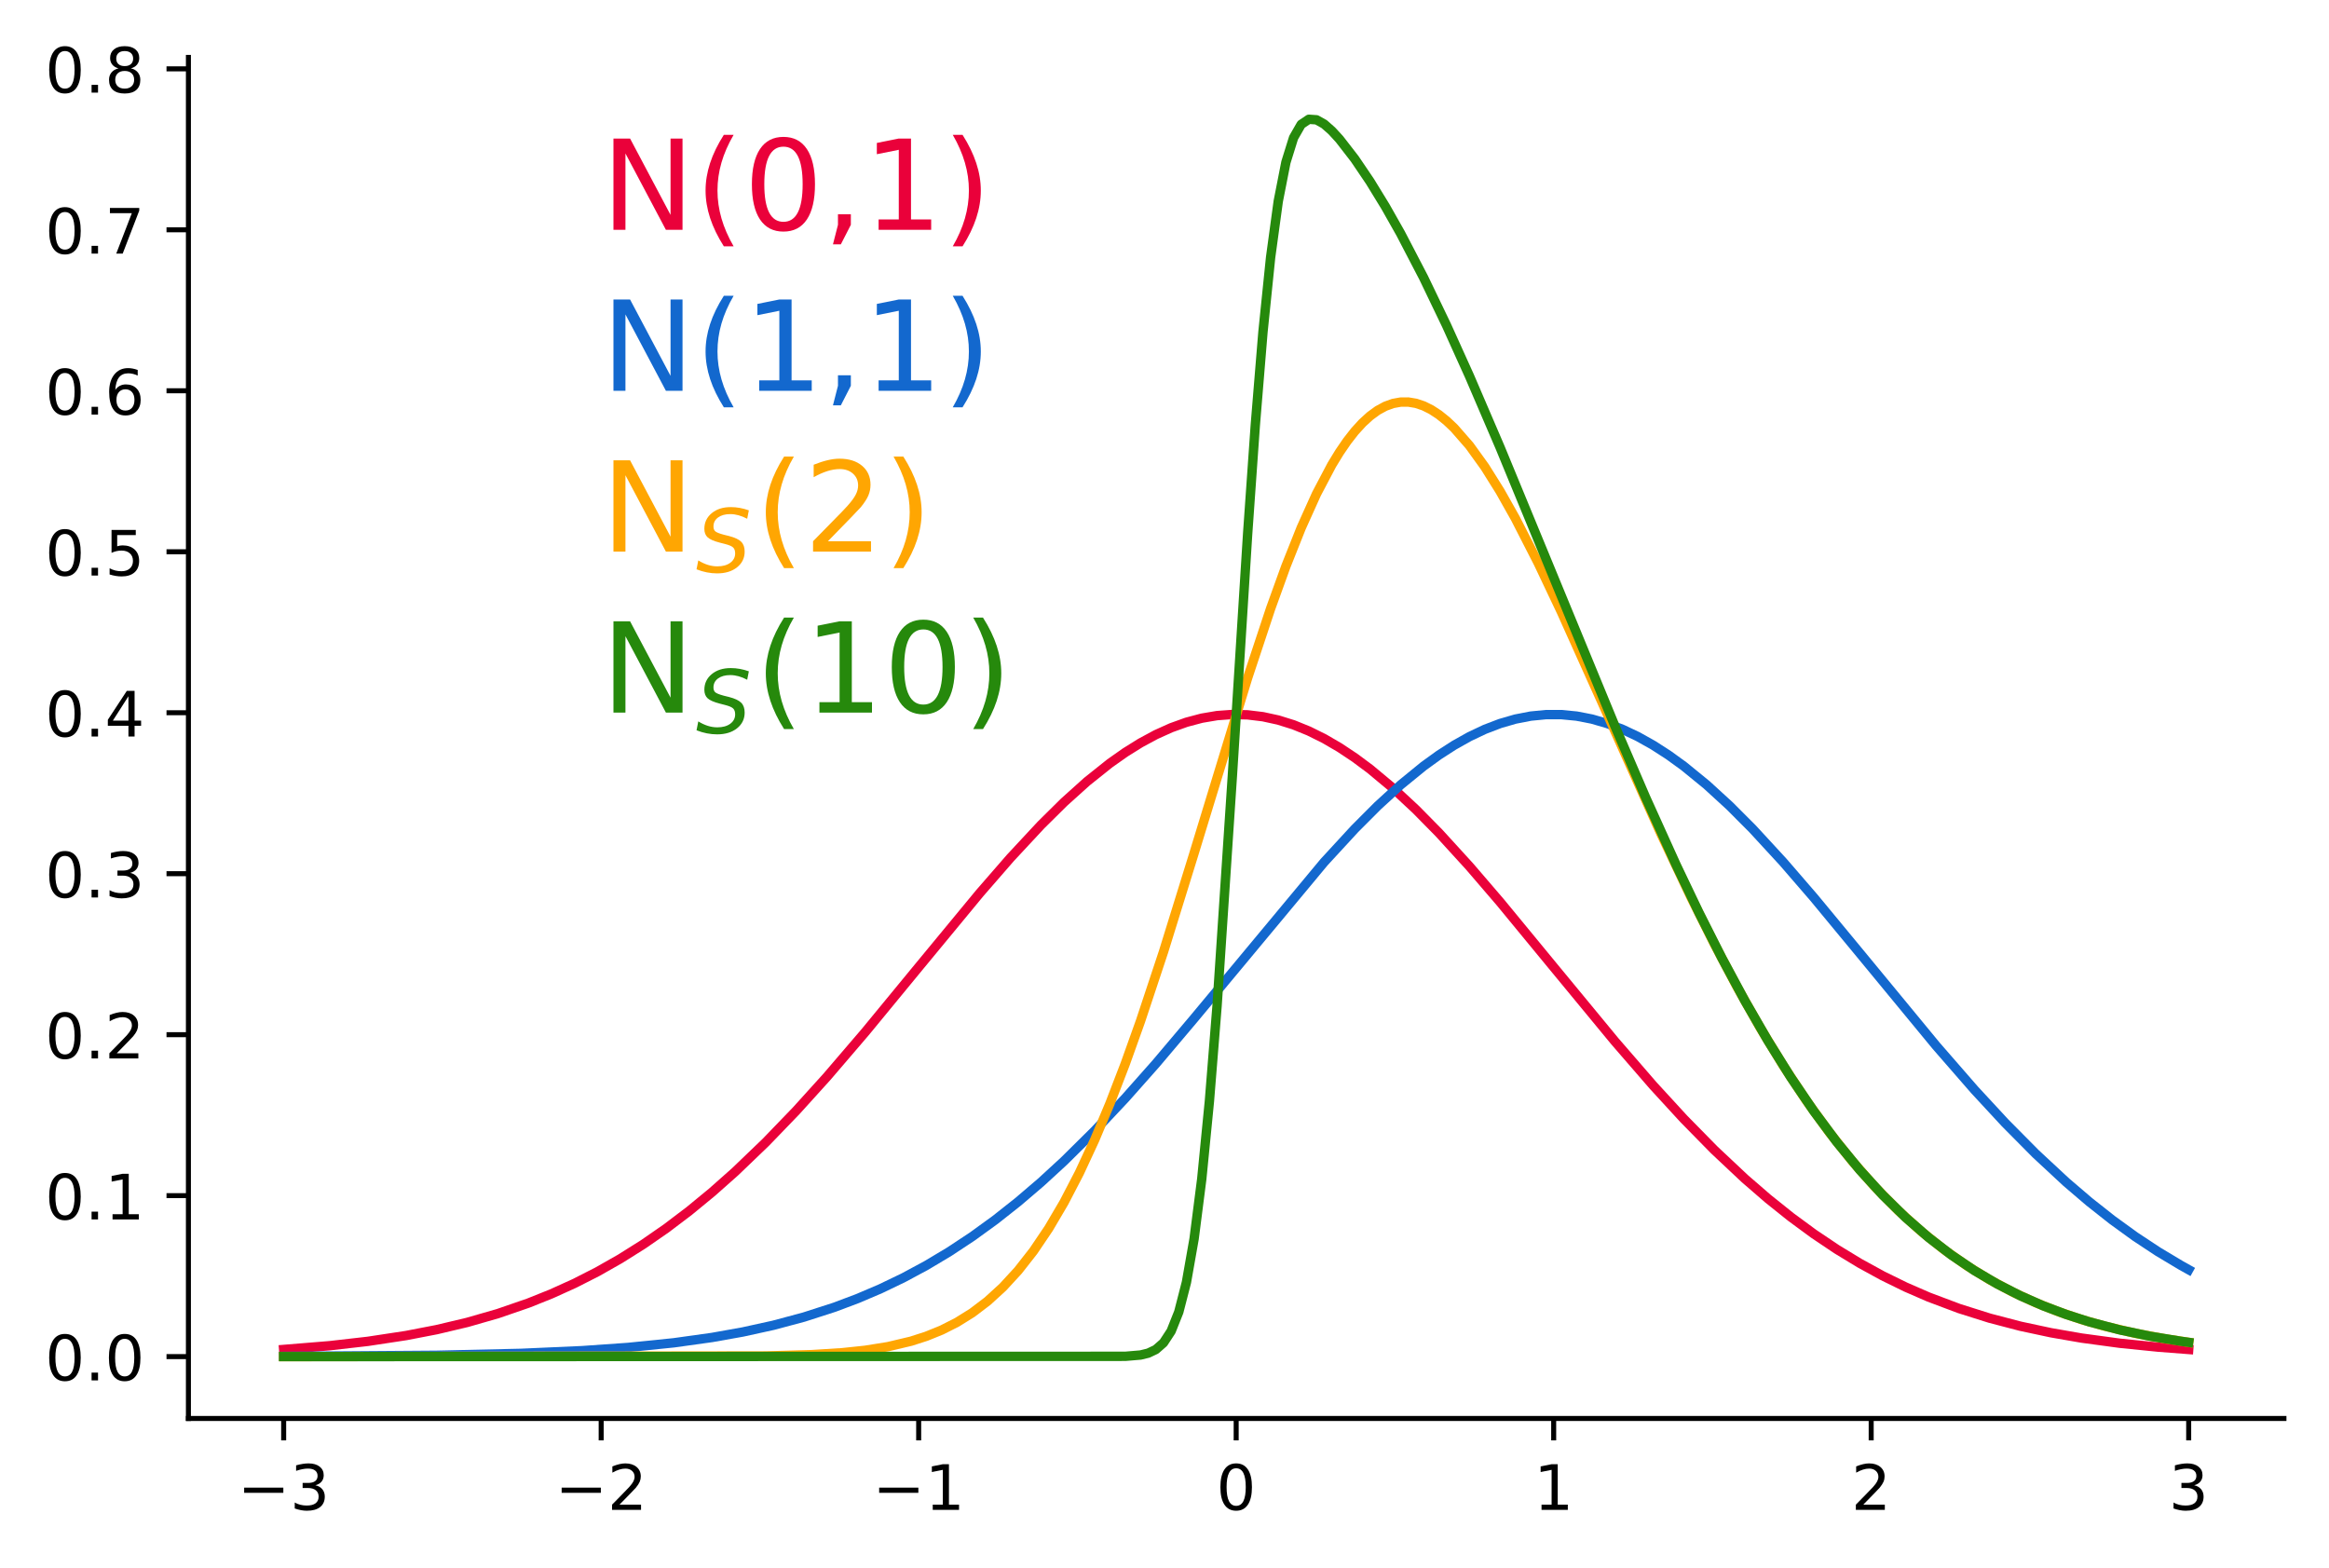 <?xml version="1.0" encoding="utf-8" standalone="no"?>
<!DOCTYPE svg PUBLIC "-//W3C//DTD SVG 1.1//EN"
  "http://www.w3.org/Graphics/SVG/1.1/DTD/svg11.dtd">
<!-- Created with matplotlib (https://matplotlib.org/) -->
<svg height="250.49pt" version="1.1" viewBox="0 0 372.103 250.49" width="372.103pt" xmlns="http://www.w3.org/2000/svg" xmlns:xlink="http://www.w3.org/1999/xlink">
 <defs>
  <style type="text/css">*{stroke-linecap:butt;stroke-linejoin:round;}</style>
 </defs>
 <g id="figure_1">
  <g id="patch_1">
   <path d="M 0 250.49 
L 372.103 250.49 
L 372.103 0 
L 0 0 
z
" style="fill:none;"/>
  </g>
  <g id="axes_1">
   <g id="patch_2">
    <path d="M 30.103 226.612 
L 364.903 226.612 
L 364.903 9.172 
L 30.103 9.172 
z
" style="fill:none;"/>
   </g>
   <g id="matplotlib.axis_1">
    <g id="xtick_1">
     <g id="line2d_1">
      <defs>
       <path d="M 0 0 
L 0 3.5 
" id="mae4548a2cb" style="stroke:#000000;stroke-width:0.8;"/>
      </defs>
      <g>
       <use style="stroke:#000000;stroke-width:0.8;" x="45.321" xlink:href="#mae4548a2cb" y="226.612"/>
      </g>
     </g>
     <g id="text_1">
      <!-- −3 -->
      <g transform="translate(37.95 241.21)scale(0.1 -0.1)">
       <defs>
        <path d="M 10.594 35.5 
L 73.188 35.5 
L 73.188 27.203 
L 10.594 27.203 
z
" id="DejaVuSans-8722"/>
        <path d="M 40.578 39.312 
Q 47.656 37.797 51.625 33 
Q 55.609 28.219 55.609 21.188 
Q 55.609 10.406 48.188 4.484 
Q 40.766 -1.422 27.094 -1.422 
Q 22.516 -1.422 17.656 -0.516 
Q 12.797 0.391 7.625 2.203 
L 7.625 11.719 
Q 11.719 9.328 16.594 8.109 
Q 21.484 6.891 26.812 6.891 
Q 36.078 6.891 40.938 10.547 
Q 45.797 14.203 45.797 21.188 
Q 45.797 27.641 41.281 31.266 
Q 36.766 34.906 28.719 34.906 
L 20.219 34.906 
L 20.219 43.016 
L 29.109 43.016 
Q 36.375 43.016 40.234 45.922 
Q 44.094 48.828 44.094 54.297 
Q 44.094 59.906 40.109 62.906 
Q 36.141 65.922 28.719 65.922 
Q 24.656 65.922 20.016 65.031 
Q 15.375 64.156 9.812 62.312 
L 9.812 71.094 
Q 15.438 72.656 20.344 73.438 
Q 25.25 74.219 29.594 74.219 
Q 40.828 74.219 47.359 69.109 
Q 53.906 64.016 53.906 55.328 
Q 53.906 49.266 50.438 45.094 
Q 46.969 40.922 40.578 39.312 
z
" id="DejaVuSans-51"/>
       </defs>
       <use xlink:href="#DejaVuSans-8722"/>
       <use x="83.789" xlink:href="#DejaVuSans-51"/>
      </g>
     </g>
    </g>
    <g id="xtick_2">
     <g id="line2d_2">
      <g>
       <use style="stroke:#000000;stroke-width:0.8;" x="96.049" xlink:href="#mae4548a2cb" y="226.612"/>
      </g>
     </g>
     <g id="text_2">
      <!-- −2 -->
      <g transform="translate(88.677 241.21)scale(0.1 -0.1)">
       <defs>
        <path d="M 19.188 8.297 
L 53.609 8.297 
L 53.609 0 
L 7.328 0 
L 7.328 8.297 
Q 12.938 14.109 22.625 23.891 
Q 32.328 33.688 34.812 36.531 
Q 39.547 41.844 41.422 45.531 
Q 43.312 49.219 43.312 52.781 
Q 43.312 58.594 39.234 62.25 
Q 35.156 65.922 28.609 65.922 
Q 23.969 65.922 18.812 64.312 
Q 13.672 62.703 7.812 59.422 
L 7.812 69.391 
Q 13.766 71.781 18.938 73 
Q 24.125 74.219 28.422 74.219 
Q 39.75 74.219 46.484 68.547 
Q 53.219 62.891 53.219 53.422 
Q 53.219 48.922 51.531 44.891 
Q 49.859 40.875 45.406 35.406 
Q 44.188 33.984 37.641 27.219 
Q 31.109 20.453 19.188 8.297 
z
" id="DejaVuSans-50"/>
       </defs>
       <use xlink:href="#DejaVuSans-8722"/>
       <use x="83.789" xlink:href="#DejaVuSans-50"/>
      </g>
     </g>
    </g>
    <g id="xtick_3">
     <g id="line2d_3">
      <g>
       <use style="stroke:#000000;stroke-width:0.8;" x="146.776" xlink:href="#mae4548a2cb" y="226.612"/>
      </g>
     </g>
     <g id="text_3">
      <!-- −1 -->
      <g transform="translate(139.405 241.21)scale(0.1 -0.1)">
       <defs>
        <path d="M 12.406 8.297 
L 28.516 8.297 
L 28.516 63.922 
L 10.984 60.406 
L 10.984 69.391 
L 28.422 72.906 
L 38.281 72.906 
L 38.281 8.297 
L 54.391 8.297 
L 54.391 0 
L 12.406 0 
z
" id="DejaVuSans-49"/>
       </defs>
       <use xlink:href="#DejaVuSans-8722"/>
       <use x="83.789" xlink:href="#DejaVuSans-49"/>
      </g>
     </g>
    </g>
    <g id="xtick_4">
     <g id="line2d_4">
      <g>
       <use style="stroke:#000000;stroke-width:0.8;" x="197.503" xlink:href="#mae4548a2cb" y="226.612"/>
      </g>
     </g>
     <g id="text_4">
      <!-- 0 -->
      <g transform="translate(194.322 241.21)scale(0.1 -0.1)">
       <defs>
        <path d="M 31.781 66.406 
Q 24.172 66.406 20.328 58.906 
Q 16.5 51.422 16.5 36.375 
Q 16.5 21.391 20.328 13.891 
Q 24.172 6.391 31.781 6.391 
Q 39.453 6.391 43.281 13.891 
Q 47.125 21.391 47.125 36.375 
Q 47.125 51.422 43.281 58.906 
Q 39.453 66.406 31.781 66.406 
z
M 31.781 74.219 
Q 44.047 74.219 50.516 64.516 
Q 56.984 54.828 56.984 36.375 
Q 56.984 17.969 50.516 8.266 
Q 44.047 -1.422 31.781 -1.422 
Q 19.531 -1.422 13.062 8.266 
Q 6.594 17.969 6.594 36.375 
Q 6.594 54.828 13.062 64.516 
Q 19.531 74.219 31.781 74.219 
z
" id="DejaVuSans-48"/>
       </defs>
       <use xlink:href="#DejaVuSans-48"/>
      </g>
     </g>
    </g>
    <g id="xtick_5">
     <g id="line2d_5">
      <g>
       <use style="stroke:#000000;stroke-width:0.8;" x="248.23" xlink:href="#mae4548a2cb" y="226.612"/>
      </g>
     </g>
     <g id="text_5">
      <!-- 1 -->
      <g transform="translate(245.049 241.21)scale(0.1 -0.1)">
       <use xlink:href="#DejaVuSans-49"/>
      </g>
     </g>
    </g>
    <g id="xtick_6">
     <g id="line2d_6">
      <g>
       <use style="stroke:#000000;stroke-width:0.8;" x="298.958" xlink:href="#mae4548a2cb" y="226.612"/>
      </g>
     </g>
     <g id="text_6">
      <!-- 2 -->
      <g transform="translate(295.776 241.21)scale(0.1 -0.1)">
       <use xlink:href="#DejaVuSans-50"/>
      </g>
     </g>
    </g>
    <g id="xtick_7">
     <g id="line2d_7">
      <g>
       <use style="stroke:#000000;stroke-width:0.8;" x="349.685" xlink:href="#mae4548a2cb" y="226.612"/>
      </g>
     </g>
     <g id="text_7">
      <!-- 3 -->
      <g transform="translate(346.504 241.21)scale(0.1 -0.1)">
       <use xlink:href="#DejaVuSans-51"/>
      </g>
     </g>
    </g>
   </g>
   <g id="matplotlib.axis_2">
    <g id="ytick_1">
     <g id="line2d_8">
      <defs>
       <path d="M 0 0 
L -3.5 0 
" id="md2bda6d7cb" style="stroke:#000000;stroke-width:0.8;"/>
      </defs>
      <g>
       <use style="stroke:#000000;stroke-width:0.8;" x="30.103" xlink:href="#md2bda6d7cb" y="216.728"/>
      </g>
     </g>
     <g id="text_8">
      <!-- 0.0 -->
      <g transform="translate(7.2 220.527)scale(0.1 -0.1)">
       <defs>
        <path d="M 10.688 12.406 
L 21 12.406 
L 21 0 
L 10.688 0 
z
" id="DejaVuSans-46"/>
       </defs>
       <use xlink:href="#DejaVuSans-48"/>
       <use x="63.623" xlink:href="#DejaVuSans-46"/>
       <use x="95.41" xlink:href="#DejaVuSans-48"/>
      </g>
     </g>
    </g>
    <g id="ytick_2">
     <g id="line2d_9">
      <g>
       <use style="stroke:#000000;stroke-width:0.8;" x="30.103" xlink:href="#md2bda6d7cb" y="191.012"/>
      </g>
     </g>
     <g id="text_9">
      <!-- 0.1 -->
      <g transform="translate(7.2 194.811)scale(0.1 -0.1)">
       <use xlink:href="#DejaVuSans-48"/>
       <use x="63.623" xlink:href="#DejaVuSans-46"/>
       <use x="95.41" xlink:href="#DejaVuSans-49"/>
      </g>
     </g>
    </g>
    <g id="ytick_3">
     <g id="line2d_10">
      <g>
       <use style="stroke:#000000;stroke-width:0.8;" x="30.103" xlink:href="#md2bda6d7cb" y="165.296"/>
      </g>
     </g>
     <g id="text_10">
      <!-- 0.2 -->
      <g transform="translate(7.2 169.095)scale(0.1 -0.1)">
       <use xlink:href="#DejaVuSans-48"/>
       <use x="63.623" xlink:href="#DejaVuSans-46"/>
       <use x="95.41" xlink:href="#DejaVuSans-50"/>
      </g>
     </g>
    </g>
    <g id="ytick_4">
     <g id="line2d_11">
      <g>
       <use style="stroke:#000000;stroke-width:0.8;" x="30.103" xlink:href="#md2bda6d7cb" y="139.58"/>
      </g>
     </g>
     <g id="text_11">
      <!-- 0.3 -->
      <g transform="translate(7.2 143.379)scale(0.1 -0.1)">
       <use xlink:href="#DejaVuSans-48"/>
       <use x="63.623" xlink:href="#DejaVuSans-46"/>
       <use x="95.41" xlink:href="#DejaVuSans-51"/>
      </g>
     </g>
    </g>
    <g id="ytick_5">
     <g id="line2d_12">
      <g>
       <use style="stroke:#000000;stroke-width:0.8;" x="30.103" xlink:href="#md2bda6d7cb" y="113.864"/>
      </g>
     </g>
     <g id="text_12">
      <!-- 0.4 -->
      <g transform="translate(7.2 117.663)scale(0.1 -0.1)">
       <defs>
        <path d="M 37.797 64.312 
L 12.891 25.391 
L 37.797 25.391 
z
M 35.203 72.906 
L 47.609 72.906 
L 47.609 25.391 
L 58.016 25.391 
L 58.016 17.188 
L 47.609 17.188 
L 47.609 0 
L 37.797 0 
L 37.797 17.188 
L 4.891 17.188 
L 4.891 26.703 
z
" id="DejaVuSans-52"/>
       </defs>
       <use xlink:href="#DejaVuSans-48"/>
       <use x="63.623" xlink:href="#DejaVuSans-46"/>
       <use x="95.41" xlink:href="#DejaVuSans-52"/>
      </g>
     </g>
    </g>
    <g id="ytick_6">
     <g id="line2d_13">
      <g>
       <use style="stroke:#000000;stroke-width:0.8;" x="30.103" xlink:href="#md2bda6d7cb" y="88.147"/>
      </g>
     </g>
     <g id="text_13">
      <!-- 0.5 -->
      <g transform="translate(7.2 91.947)scale(0.1 -0.1)">
       <defs>
        <path d="M 10.797 72.906 
L 49.516 72.906 
L 49.516 64.594 
L 19.828 64.594 
L 19.828 46.734 
Q 21.969 47.469 24.109 47.828 
Q 26.266 48.188 28.422 48.188 
Q 40.625 48.188 47.75 41.5 
Q 54.891 34.812 54.891 23.391 
Q 54.891 11.625 47.562 5.094 
Q 40.234 -1.422 26.906 -1.422 
Q 22.312 -1.422 17.547 -0.641 
Q 12.797 0.141 7.719 1.703 
L 7.719 11.625 
Q 12.109 9.234 16.797 8.062 
Q 21.484 6.891 26.703 6.891 
Q 35.156 6.891 40.078 11.328 
Q 45.016 15.766 45.016 23.391 
Q 45.016 31 40.078 35.438 
Q 35.156 39.891 26.703 39.891 
Q 22.75 39.891 18.812 39.016 
Q 14.891 38.141 10.797 36.281 
z
" id="DejaVuSans-53"/>
       </defs>
       <use xlink:href="#DejaVuSans-48"/>
       <use x="63.623" xlink:href="#DejaVuSans-46"/>
       <use x="95.41" xlink:href="#DejaVuSans-53"/>
      </g>
     </g>
    </g>
    <g id="ytick_7">
     <g id="line2d_14">
      <g>
       <use style="stroke:#000000;stroke-width:0.8;" x="30.103" xlink:href="#md2bda6d7cb" y="62.431"/>
      </g>
     </g>
     <g id="text_14">
      <!-- 0.6 -->
      <g transform="translate(7.2 66.231)scale(0.1 -0.1)">
       <defs>
        <path d="M 33.016 40.375 
Q 26.375 40.375 22.484 35.828 
Q 18.609 31.297 18.609 23.391 
Q 18.609 15.531 22.484 10.953 
Q 26.375 6.391 33.016 6.391 
Q 39.656 6.391 43.531 10.953 
Q 47.406 15.531 47.406 23.391 
Q 47.406 31.297 43.531 35.828 
Q 39.656 40.375 33.016 40.375 
z
M 52.594 71.297 
L 52.594 62.312 
Q 48.875 64.062 45.094 64.984 
Q 41.312 65.922 37.594 65.922 
Q 27.828 65.922 22.672 59.328 
Q 17.531 52.734 16.797 39.406 
Q 19.672 43.656 24.016 45.922 
Q 28.375 48.188 33.594 48.188 
Q 44.578 48.188 50.953 41.516 
Q 57.328 34.859 57.328 23.391 
Q 57.328 12.156 50.688 5.359 
Q 44.047 -1.422 33.016 -1.422 
Q 20.359 -1.422 13.672 8.266 
Q 6.984 17.969 6.984 36.375 
Q 6.984 53.656 15.188 63.938 
Q 23.391 74.219 37.203 74.219 
Q 40.922 74.219 44.703 73.484 
Q 48.484 72.75 52.594 71.297 
z
" id="DejaVuSans-54"/>
       </defs>
       <use xlink:href="#DejaVuSans-48"/>
       <use x="63.623" xlink:href="#DejaVuSans-46"/>
       <use x="95.41" xlink:href="#DejaVuSans-54"/>
      </g>
     </g>
    </g>
    <g id="ytick_8">
     <g id="line2d_15">
      <g>
       <use style="stroke:#000000;stroke-width:0.8;" x="30.103" xlink:href="#md2bda6d7cb" y="36.715"/>
      </g>
     </g>
     <g id="text_15">
      <!-- 0.7 -->
      <g transform="translate(7.2 40.515)scale(0.1 -0.1)">
       <defs>
        <path d="M 8.203 72.906 
L 55.078 72.906 
L 55.078 68.703 
L 28.609 0 
L 18.312 0 
L 43.219 64.594 
L 8.203 64.594 
z
" id="DejaVuSans-55"/>
       </defs>
       <use xlink:href="#DejaVuSans-48"/>
       <use x="63.623" xlink:href="#DejaVuSans-46"/>
       <use x="95.41" xlink:href="#DejaVuSans-55"/>
      </g>
     </g>
    </g>
    <g id="ytick_9">
     <g id="line2d_16">
      <g>
       <use style="stroke:#000000;stroke-width:0.8;" x="30.103" xlink:href="#md2bda6d7cb" y="10.999"/>
      </g>
     </g>
     <g id="text_16">
      <!-- 0.8 -->
      <g transform="translate(7.2 14.798)scale(0.1 -0.1)">
       <defs>
        <path d="M 31.781 34.625 
Q 24.75 34.625 20.719 30.859 
Q 16.703 27.094 16.703 20.516 
Q 16.703 13.922 20.719 10.156 
Q 24.75 6.391 31.781 6.391 
Q 38.812 6.391 42.859 10.172 
Q 46.922 13.969 46.922 20.516 
Q 46.922 27.094 42.891 30.859 
Q 38.875 34.625 31.781 34.625 
z
M 21.922 38.812 
Q 15.578 40.375 12.031 44.719 
Q 8.5 49.078 8.5 55.328 
Q 8.5 64.062 14.719 69.141 
Q 20.953 74.219 31.781 74.219 
Q 42.672 74.219 48.875 69.141 
Q 55.078 64.062 55.078 55.328 
Q 55.078 49.078 51.531 44.719 
Q 48 40.375 41.703 38.812 
Q 48.828 37.156 52.797 32.312 
Q 56.781 27.484 56.781 20.516 
Q 56.781 9.906 50.312 4.234 
Q 43.844 -1.422 31.781 -1.422 
Q 19.734 -1.422 13.25 4.234 
Q 6.781 9.906 6.781 20.516 
Q 6.781 27.484 10.781 32.312 
Q 14.797 37.156 21.922 38.812 
z
M 18.312 54.391 
Q 18.312 48.734 21.844 45.562 
Q 25.391 42.391 31.781 42.391 
Q 38.141 42.391 41.719 45.562 
Q 45.312 48.734 45.312 54.391 
Q 45.312 60.062 41.719 63.234 
Q 38.141 66.406 31.781 66.406 
Q 25.391 66.406 21.844 63.234 
Q 18.312 60.062 18.312 54.391 
z
" id="DejaVuSans-56"/>
       </defs>
       <use xlink:href="#DejaVuSans-48"/>
       <use x="63.623" xlink:href="#DejaVuSans-46"/>
       <use x="95.41" xlink:href="#DejaVuSans-56"/>
      </g>
     </g>
    </g>
   </g>
   <g id="line2d_17">
    <path clip-path="url(#p0222ab68b4)" d="M 45.321 215.588 
L 52.655 214.988 
L 58.767 214.291 
L 64.879 213.364 
L 69.768 212.42 
L 74.658 211.262 
L 79.547 209.857 
L 84.436 208.171 
L 88.103 206.701 
L 91.77 205.04 
L 95.437 203.175 
L 99.104 201.094 
L 102.771 198.788 
L 106.439 196.248 
L 110.106 193.471 
L 113.773 190.455 
L 117.44 187.203 
L 122.329 182.511 
L 127.218 177.441 
L 132.108 172.036 
L 138.219 164.903 
L 146.776 154.503 
L 156.555 142.662 
L 161.444 137.04 
L 166.333 131.785 
L 170 128.158 
L 173.667 124.858 
L 177.334 121.932 
L 179.779 120.21 
L 182.224 118.685 
L 184.669 117.367 
L 187.113 116.265 
L 189.558 115.386 
L 192.003 114.737 
L 194.447 114.322 
L 196.892 114.143 
L 199.337 114.203 
L 201.781 114.5 
L 204.226 115.033 
L 206.671 115.797 
L 209.115 116.789 
L 211.56 118 
L 214.005 119.423 
L 216.449 121.047 
L 218.894 122.863 
L 222.561 125.919 
L 226.228 129.333 
L 229.895 133.057 
L 234.785 138.416 
L 239.674 144.11 
L 248.23 154.503 
L 258.009 166.357 
L 264.121 173.415 
L 269.01 178.742 
L 273.9 183.721 
L 278.789 188.313 
L 282.456 191.487 
L 286.123 194.424 
L 289.79 197.121 
L 293.457 199.582 
L 297.124 201.812 
L 300.791 203.82 
L 304.458 205.616 
L 308.125 207.212 
L 313.015 209.051 
L 317.904 210.593 
L 322.793 211.87 
L 327.683 212.917 
L 332.572 213.766 
L 338.684 214.594 
L 344.796 215.213 
L 349.685 215.588 
L 349.685 215.588 
" style="fill:none;stroke:#ea013a;stroke-linecap:square;stroke-width:1.5;"/>
   </g>
   <g id="line2d_18">
    <path clip-path="url(#p0222ab68b4)" d="M 45.321 216.693 
L 69.768 216.517 
L 83.214 216.211 
L 92.993 215.778 
L 100.327 215.265 
L 107.661 214.522 
L 113.773 213.669 
L 118.662 212.797 
L 123.551 211.724 
L 128.441 210.415 
L 133.33 208.839 
L 136.997 207.459 
L 140.664 205.896 
L 144.331 204.134 
L 147.998 202.162 
L 151.665 199.97 
L 155.332 197.548 
L 158.999 194.89 
L 162.666 191.993 
L 166.333 188.859 
L 170 185.49 
L 174.89 180.652 
L 179.779 175.45 
L 184.669 169.934 
L 190.78 162.703 
L 211.56 137.726 
L 216.449 132.417 
L 220.116 128.741 
L 223.784 125.384 
L 227.451 122.392 
L 229.895 120.623 
L 232.34 119.048 
L 234.785 117.677 
L 237.229 116.52 
L 239.674 115.585 
L 242.119 114.877 
L 244.563 114.403 
L 247.008 114.165 
L 249.453 114.165 
L 251.897 114.403 
L 254.342 114.877 
L 256.787 115.585 
L 259.231 116.52 
L 261.676 117.677 
L 264.121 119.048 
L 266.566 120.623 
L 269.01 122.392 
L 272.677 125.384 
L 276.344 128.741 
L 280.011 132.417 
L 284.901 137.726 
L 289.79 143.384 
L 297.124 152.254 
L 309.348 167.079 
L 315.459 174.098 
L 320.349 179.384 
L 325.238 184.317 
L 330.127 188.859 
L 333.794 191.993 
L 337.462 194.89 
L 341.129 197.548 
L 344.796 199.97 
L 348.463 202.162 
L 349.685 202.844 
L 349.685 202.844 
" style="fill:none;stroke:#1368ce;stroke-linecap:square;stroke-width:1.5;"/>
   </g>
   <g id="line2d_19">
    <path clip-path="url(#p0222ab68b4)" d="M 45.321 216.728 
L 122.329 216.624 
L 129.663 216.414 
L 134.552 216.107 
L 138.219 215.721 
L 141.886 215.135 
L 145.554 214.266 
L 147.998 213.48 
L 150.443 212.489 
L 152.888 211.253 
L 155.332 209.729 
L 157.777 207.873 
L 160.222 205.639 
L 162.666 202.983 
L 165.111 199.863 
L 167.556 196.241 
L 170 192.086 
L 172.445 187.381 
L 174.89 182.115 
L 177.334 176.297 
L 179.779 169.948 
L 182.224 163.108 
L 185.891 152.06 
L 190.78 136.291 
L 199.337 108.294 
L 203.004 97.226 
L 205.448 90.465 
L 207.893 84.325 
L 210.338 78.899 
L 212.782 74.262 
L 214.005 72.259 
L 215.227 70.473 
L 216.449 68.908 
L 217.672 67.568 
L 218.894 66.453 
L 220.116 65.563 
L 221.339 64.899 
L 222.561 64.457 
L 223.784 64.236 
L 225.006 64.23 
L 226.228 64.435 
L 227.451 64.845 
L 228.673 65.453 
L 229.895 66.252 
L 231.118 67.234 
L 232.34 68.391 
L 234.785 71.193 
L 237.229 74.586 
L 239.674 78.491 
L 242.119 82.833 
L 245.786 89.999 
L 249.453 97.737 
L 255.564 111.326 
L 265.343 133.139 
L 270.233 143.466 
L 273.9 150.8 
L 277.567 157.726 
L 281.234 164.208 
L 284.901 170.228 
L 288.568 175.776 
L 292.235 180.851 
L 295.902 185.462 
L 299.569 189.623 
L 303.236 193.353 
L 306.903 196.675 
L 310.57 199.614 
L 314.237 202.199 
L 317.904 204.458 
L 321.571 206.419 
L 325.238 208.112 
L 328.905 209.565 
L 332.572 210.804 
L 336.239 211.854 
L 341.129 213.001 
L 346.018 213.904 
L 349.685 214.449 
L 349.685 214.449 
" style="fill:none;stroke:#ffa602;stroke-linecap:square;stroke-width:1.5;"/>
   </g>
   <g id="line2d_20">
    <path clip-path="url(#p0222ab68b4)" d="M 45.321 216.728 
L 179.779 216.682 
L 182.224 216.473 
L 183.446 216.176 
L 184.669 215.595 
L 185.891 214.522 
L 187.113 212.655 
L 188.336 209.589 
L 189.558 204.842 
L 190.78 197.907 
L 192.003 188.352 
L 193.225 175.937 
L 194.447 160.722 
L 196.892 123.981 
L 199.337 85.266 
L 200.559 67.921 
L 201.781 53.063 
L 203.004 41.121 
L 204.226 32.158 
L 205.448 25.931 
L 206.671 22.005 
L 207.893 19.875 
L 209.115 19.055 
L 210.338 19.14 
L 211.56 19.823 
L 212.782 20.897 
L 214.005 22.229 
L 216.449 25.385 
L 218.894 29.001 
L 221.339 32.989 
L 223.784 37.311 
L 227.451 44.357 
L 231.118 51.99 
L 234.785 60.105 
L 239.674 71.492 
L 247.008 89.279 
L 258.009 115.986 
L 262.899 127.343 
L 267.788 138.153 
L 271.455 145.828 
L 275.122 153.086 
L 278.789 159.899 
L 282.456 166.247 
L 286.123 172.119 
L 289.79 177.514 
L 293.457 182.436 
L 297.124 186.897 
L 300.791 190.913 
L 304.458 194.504 
L 308.125 197.696 
L 311.792 200.514 
L 315.459 202.987 
L 319.126 205.143 
L 322.793 207.012 
L 326.46 208.622 
L 330.127 210 
L 333.794 211.173 
L 338.684 212.461 
L 343.573 213.48 
L 348.463 214.278 
L 349.685 214.449 
L 349.685 214.449 
" style="fill:none;stroke:#26890c;stroke-linecap:square;stroke-width:1.5;"/>
   </g>
   <g id="patch_3">
    <path d="M 30.103 226.612 
L 30.103 9.172 
" style="fill:none;stroke:#000000;stroke-linecap:square;stroke-linejoin:miter;stroke-width:0.8;"/>
   </g>
   <g id="patch_4">
    <path d="M 30.103 226.612 
L 364.903 226.612 
" style="fill:none;stroke:#000000;stroke-linecap:square;stroke-linejoin:miter;stroke-width:0.8;"/>
   </g>
   <g id="text_17">
    <!-- N(0,1) -->
    <g style="fill:#ea013a;" transform="translate(96.049 36.715)scale(0.2 -0.2)">
     <defs>
      <path d="M 9.812 72.906 
L 23.094 72.906 
L 55.422 11.922 
L 55.422 72.906 
L 64.984 72.906 
L 64.984 0 
L 51.703 0 
L 19.391 60.984 
L 19.391 0 
L 9.812 0 
z
" id="DejaVuSans-78"/>
      <path d="M 31 75.875 
Q 24.469 64.656 21.281 53.656 
Q 18.109 42.672 18.109 31.391 
Q 18.109 20.125 21.312 9.062 
Q 24.516 -2 31 -13.188 
L 23.188 -13.188 
Q 15.875 -1.703 12.234 9.375 
Q 8.594 20.453 8.594 31.391 
Q 8.594 42.281 12.203 53.312 
Q 15.828 64.359 23.188 75.875 
z
" id="DejaVuSans-40"/>
      <path d="M 11.719 12.406 
L 22.016 12.406 
L 22.016 4 
L 14.016 -11.625 
L 7.719 -11.625 
L 11.719 4 
z
" id="DejaVuSans-44"/>
      <path d="M 8.016 75.875 
L 15.828 75.875 
Q 23.141 64.359 26.781 53.312 
Q 30.422 42.281 30.422 31.391 
Q 30.422 20.453 26.781 9.375 
Q 23.141 -1.703 15.828 -13.188 
L 8.016 -13.188 
Q 14.5 -2 17.703 9.062 
Q 20.906 20.125 20.906 31.391 
Q 20.906 42.672 17.703 53.656 
Q 14.5 64.656 8.016 75.875 
z
" id="DejaVuSans-41"/>
     </defs>
     <use xlink:href="#DejaVuSans-78"/>
     <use x="74.805" xlink:href="#DejaVuSans-40"/>
     <use x="113.818" xlink:href="#DejaVuSans-48"/>
     <use x="177.441" xlink:href="#DejaVuSans-44"/>
     <use x="209.229" xlink:href="#DejaVuSans-49"/>
     <use x="272.852" xlink:href="#DejaVuSans-41"/>
    </g>
   </g>
   <g id="text_18">
    <!-- N(1,1) -->
    <g style="fill:#1368ce;" transform="translate(96.049 62.431)scale(0.2 -0.2)">
     <use xlink:href="#DejaVuSans-78"/>
     <use x="74.805" xlink:href="#DejaVuSans-40"/>
     <use x="113.818" xlink:href="#DejaVuSans-49"/>
     <use x="177.441" xlink:href="#DejaVuSans-44"/>
     <use x="209.229" xlink:href="#DejaVuSans-49"/>
     <use x="272.852" xlink:href="#DejaVuSans-41"/>
    </g>
   </g>
   <g id="text_19">
    <!-- N$_S$(2) -->
    <g style="fill:#ffa602;" transform="translate(96.049 88.147)scale(0.2 -0.2)">
     <defs>
      <path d="M 60.297 70.516 
L 58.406 60.891 
Q 53.469 63.531 48.609 64.875 
Q 43.75 66.219 39.203 66.219 
Q 30.375 66.219 25.141 62.359 
Q 19.922 58.5 19.922 52.094 
Q 19.922 48.578 21.844 46.703 
Q 23.781 44.828 31.781 42.672 
L 37.703 41.219 
Q 47.703 38.625 51.609 34.641 
Q 55.516 30.672 55.516 23.484 
Q 55.516 12.453 46.844 5.516 
Q 38.188 -1.422 24.031 -1.422 
Q 18.219 -1.422 12.359 -0.266 
Q 6.5 0.875 0.594 3.219 
L 2.594 13.375 
Q 8.016 10.016 13.453 8.297 
Q 18.891 6.594 24.312 6.594 
Q 33.547 6.594 39.109 10.688 
Q 44.672 14.797 44.672 21.391 
Q 44.672 25.781 42.453 28.047 
Q 40.234 30.328 32.906 32.172 
L 27 33.688 
Q 16.891 36.328 13.203 39.766 
Q 9.516 43.219 9.516 49.422 
Q 9.516 60.297 17.891 67.25 
Q 26.266 74.219 39.703 74.219 
Q 44.922 74.219 50.047 73.281 
Q 55.172 72.359 60.297 70.516 
z
" id="DejaVuSans-Oblique-83"/>
     </defs>
     <use transform="translate(0 0.125)" xlink:href="#DejaVuSans-78"/>
     <use transform="translate(75.762 -16.281)scale(0.7)" xlink:href="#DejaVuSans-Oblique-83"/>
     <use transform="translate(122.93 0.125)" xlink:href="#DejaVuSans-40"/>
     <use transform="translate(161.943 0.125)" xlink:href="#DejaVuSans-50"/>
     <use transform="translate(225.566 0.125)" xlink:href="#DejaVuSans-41"/>
    </g>
   </g>
   <g id="text_20">
    <!-- N$_S$(10) -->
    <g style="fill:#26890c;" transform="translate(96.049 113.864)scale(0.2 -0.2)">
     <use transform="translate(0 0.125)" xlink:href="#DejaVuSans-78"/>
     <use transform="translate(75.762 -16.281)scale(0.7)" xlink:href="#DejaVuSans-Oblique-83"/>
     <use transform="translate(122.93 0.125)" xlink:href="#DejaVuSans-40"/>
     <use transform="translate(161.943 0.125)" xlink:href="#DejaVuSans-49"/>
     <use transform="translate(225.566 0.125)" xlink:href="#DejaVuSans-48"/>
     <use transform="translate(289.189 0.125)" xlink:href="#DejaVuSans-41"/>
    </g>
   </g>
  </g>
 </g>
 <defs>
  <clipPath id="p0222ab68b4">
   <rect height="217.44" width="334.8" x="30.103" y="9.172"/>
  </clipPath>
 </defs>
</svg>
